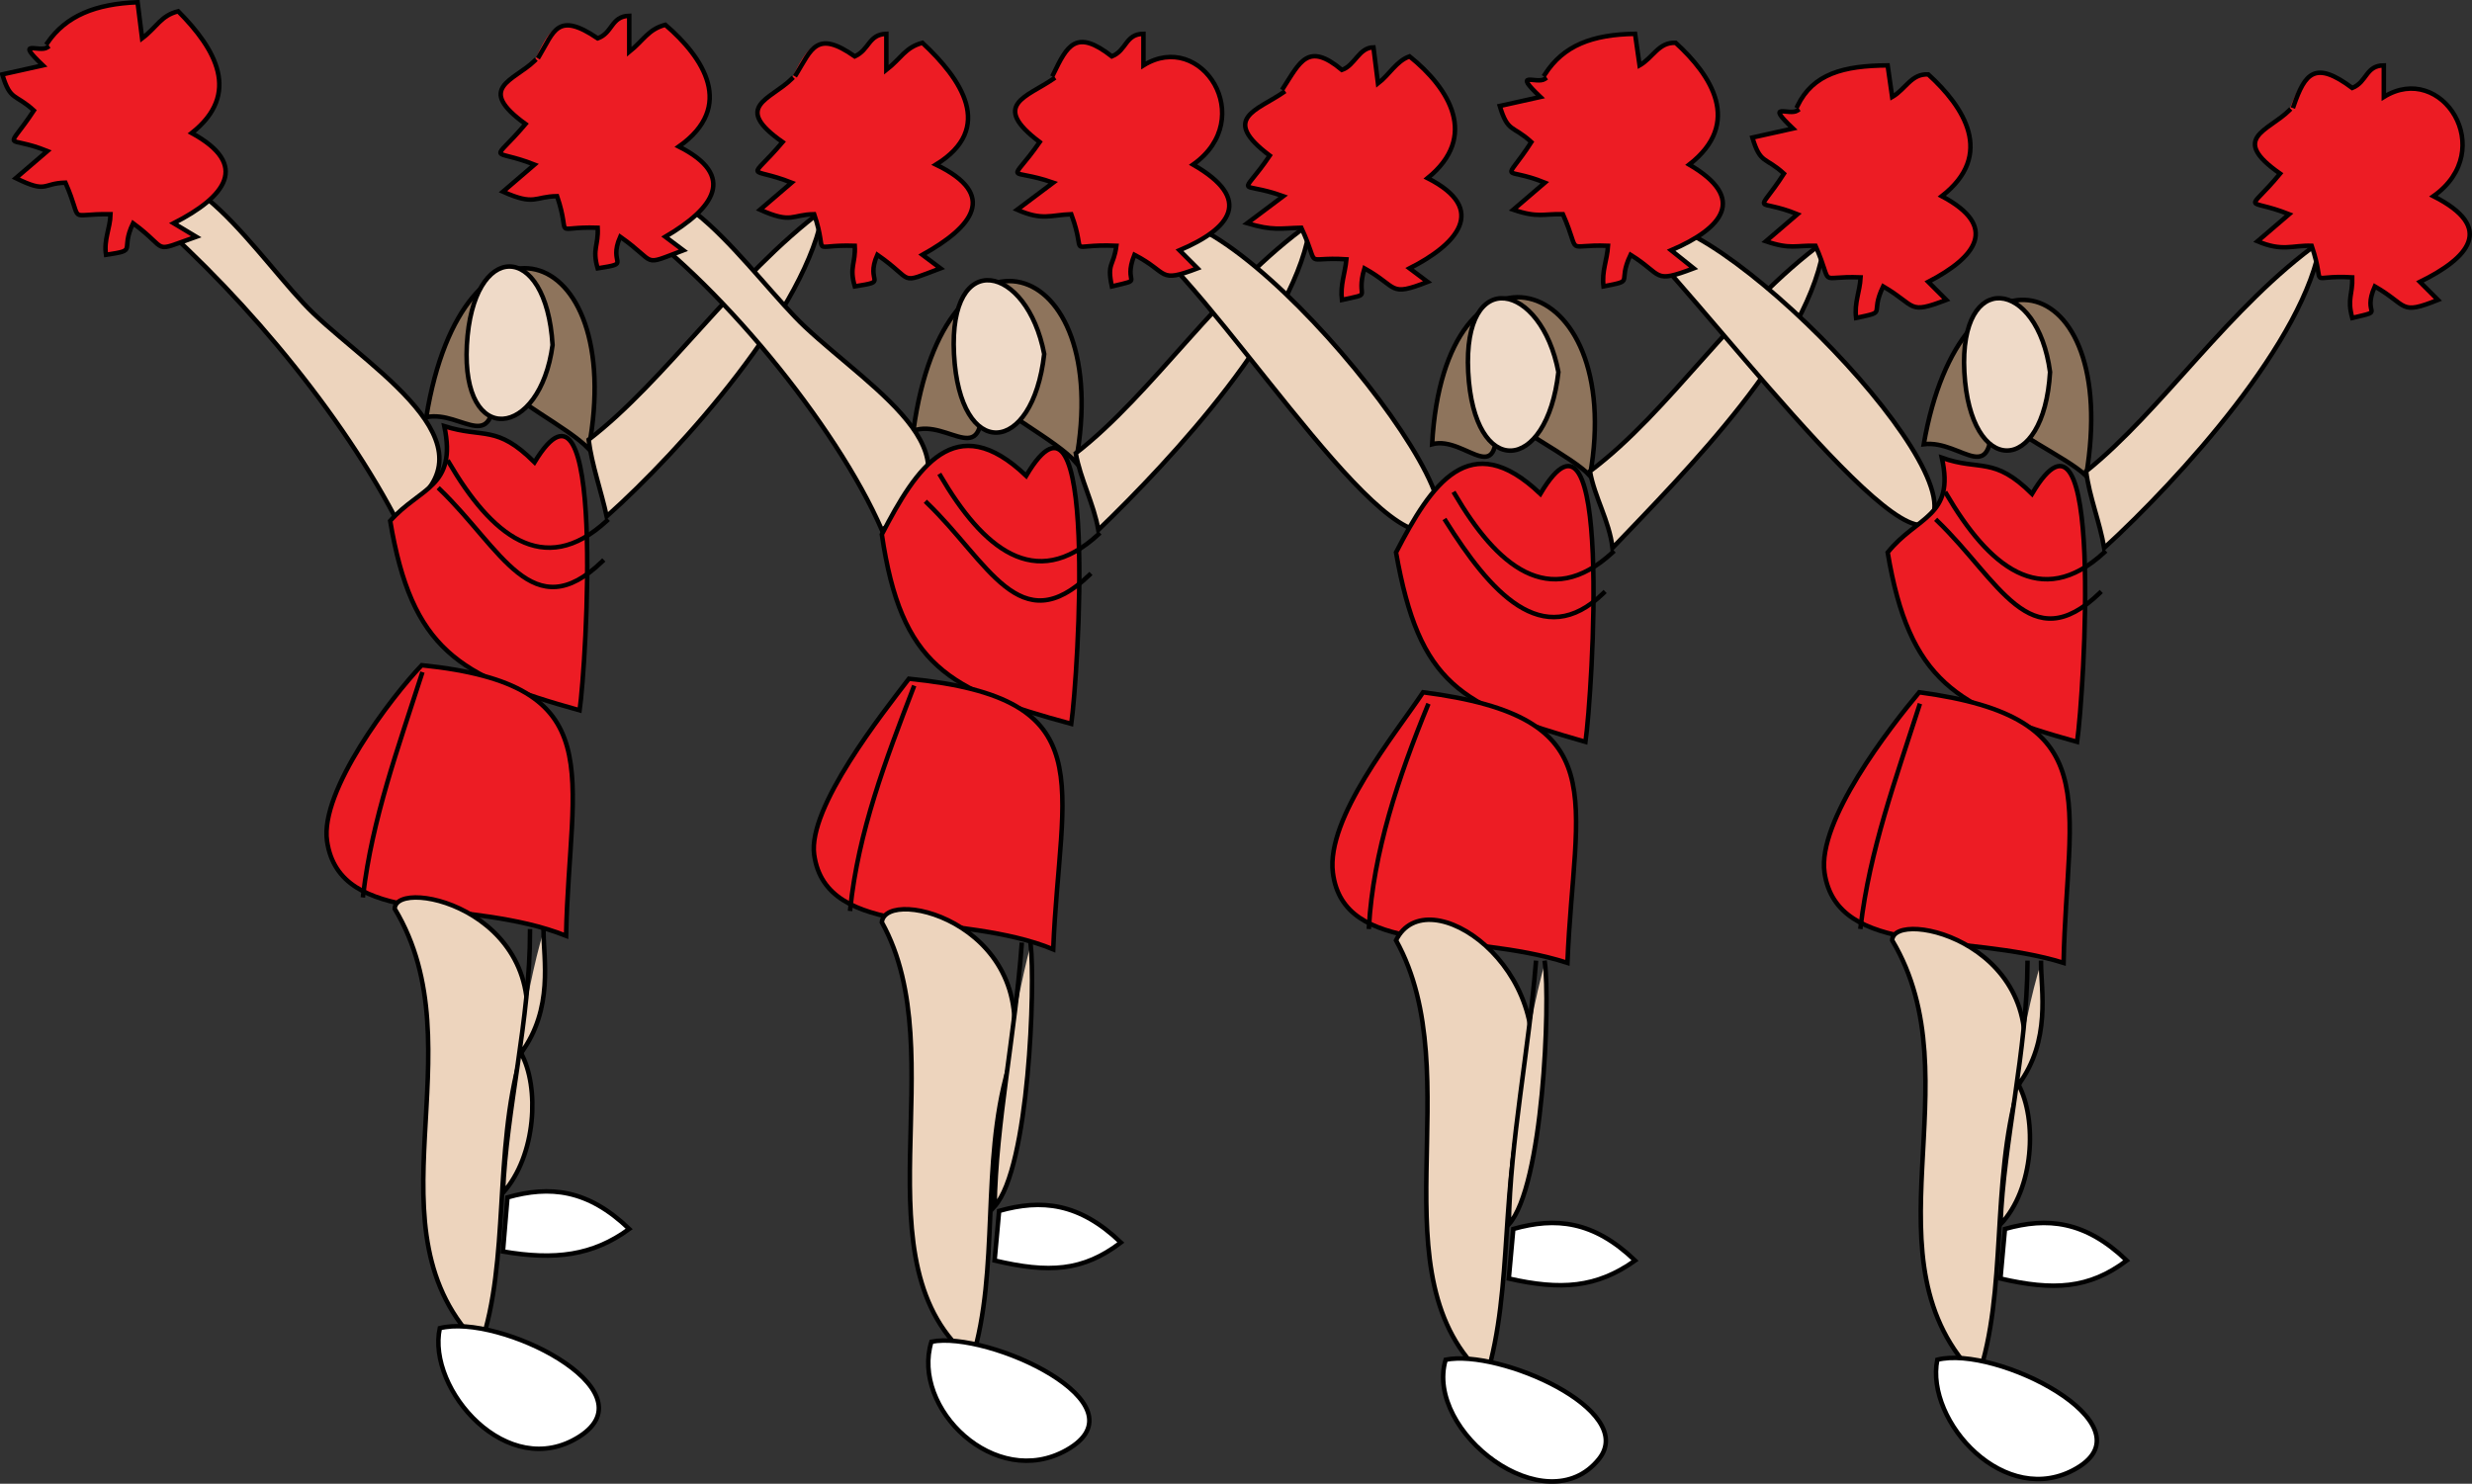 <svg xmlns="http://www.w3.org/2000/svg" xmlns:xlink="http://www.w3.org/1999/xlink" version="1.1" id="Layer_1" x="0px" y="0px" enable-background="new 0 0 822.05 841.89" xml:space="preserve" viewBox="204.81 298.5 411.04 246.74">
<rect x="204.81" y="298.5" width="411.04" height="246.74" fill="#333333" stroke="none"/>
<path fill-rule="evenodd" clip-rule="evenodd" fill="#8E745C" stroke="#000000" stroke-width="0.75" stroke-linecap="square" stroke-miterlimit="10" d="  M275.689,367.874c6.121-1.255,11.86,7.347,11.25-6.75c2.755,3.846,12.244,8.352,15.75,12  C309.208,338.289,281.801,330.265,275.689,367.874z"/>
<path fill-rule="evenodd" clip-rule="evenodd" fill="#EFDAC8" stroke="#000000" stroke-width="0.75" stroke-linecap="square" stroke-miterlimit="10" d="  M296.689,355.874c-2.049,15.521-15.173,17.212-14.25,0C283.374,338.45,295.656,338.493,296.689,355.874z"/>
<path fill-rule="evenodd" clip-rule="evenodd" fill="#EDD4BD" stroke="#000000" stroke-width="0.75" stroke-linecap="square" stroke-miterlimit="10" d="  M302.689,371.624c0.522,4.229,2.111,8.57,3,12.75c12.365-11.031,33.651-34.856,36-51  C326.856,344.473,315.553,361.726,302.689,371.624z"/>
<path fill-rule="evenodd" clip-rule="evenodd" fill="#EDD4BD" stroke="#000000" stroke-width="0.75" stroke-linecap="square" stroke-miterlimit="10" d="  M226.939,331.874c15.98,13.166,33.477,33.532,43.5,52.5c18.953-10.806-3.116-23.829-13.5-33.75  C248.387,342.452,234.158,319.331,226.939,331.874z"/>
<path fill-rule="evenodd" clip-rule="evenodd" fill="#ED1C24" stroke="#000000" stroke-width="0.75" stroke-linecap="square" stroke-miterlimit="10" d="  M269.689,385.124c3.588,21.39,11.372,25.904,31.5,31.5c1.101-7.705,4.415-60.968-7.5-41.25c-6.359-6.312-8.369-3.918-15-6  C280.833,379.562,274.65,379.516,269.689,385.124z"/>
<path fill-rule="evenodd" clip-rule="evenodd" fill="#ED1C24" stroke="#000000" stroke-width="0.75" stroke-linecap="square" stroke-miterlimit="10" d="  M274.939,409.124c-5.11,5.363-16.968,20.913-15.75,29.25c2.114,14.474,23.448,9.241,39.75,15.75  C299.471,427.012,306.866,412.405,274.939,409.124z"/>
<path fill="none" stroke="#000000" stroke-width="0.75" stroke-linecap="square" stroke-miterlimit="10" d="M277.939,379.874  c10.224,9.831,15.404,23.167,27,12"/>
<path fill="none" stroke="#000000" stroke-width="0.75" stroke-linecap="square" stroke-miterlimit="10" d="M279.439,375.374  c6.978,11.934,15.706,19.473,26.25,9.75"/>
<path fill="none" stroke="#000000" stroke-width="0.75" stroke-linecap="square" stroke-miterlimit="10" d="M274.939,410.624  c-3.918,12.229-8.258,24.055-9.75,36.75"/>
<path fill-rule="evenodd" clip-rule="evenodd" fill="#EDD4BD" stroke="#000000" stroke-width="0.75" stroke-linecap="square" stroke-miterlimit="10" d="  M270.439,449.624c14.127,23.44-5.534,53.475,14.25,72.75c4.922-14.319,2.143-32.25,6.75-48.375  C298.212,450.293,270.625,444.12,270.439,449.624z"/>
<path fill-rule="evenodd" clip-rule="evenodd" fill="#EDD4BD" d="M295.189,453.374c-0.014,4.494,1.712,12.854-3.75,20.25  c3.107,5.608,2.565,17.038-3,23.25C288.955,484.224,292.159,463.241,295.189,453.374z"/>
<path fill="none" stroke="#000000" stroke-width="0.75" stroke-linecap="square" stroke-miterlimit="10" d="M295.189,453.374  c-0.014,4.494,1.712,12.854-3.75,20.25c3.107,5.608,2.565,17.038-3,23.25c0.561-13.784,4.529-28.903,4.5-43.5"/>
<path fill-rule="evenodd" clip-rule="evenodd" fill="#FFFFFF" stroke="#000000" stroke-width="0.75" stroke-linecap="square" stroke-miterlimit="10" d="  M277.939,519.374c-2.205,10.168,11.293,25.685,23.25,18C313.313,529.582,287.73,516.861,277.939,519.374z"/>
<path fill-rule="evenodd" clip-rule="evenodd" fill="#FFFFFF" stroke="#000000" stroke-width="0.75" stroke-linecap="square" stroke-miterlimit="10" d="  M289.189,497.624c-0.25,3-0.5,6-0.75,9c8.675,1.482,14.951,0.681,21-3.75C302.525,496.237,296.229,495.639,289.189,497.624z"/>
<path fill-rule="evenodd" clip-rule="evenodd" fill="#ED1C24" d="M336.439,311.624c-3.486,3.453-9.988,4.571-1.5,10.5  c-5.748,6.792-5.81,3.867,1.5,6.75c-1.75,1.5-3.5,3-5.25,4.5c5.348,2.4,5.208,0.799,9,0.75c2.505,7.373-1.196,4.988,6.75,5.25  c0.169,2.935-0.948,3.49,0,6.75c5.852-0.922,1.651-0.484,3.75-5.25c6.388,4.438,3.275,4.962,10.5,2.25c-1-0.75-2-1.5-3-2.25  c8.253-4.591,12.74-9.944,2.25-15c9.89-6.067,4.179-14.276-2.25-20.25c-2.868,0.757-3.568,2.619-6,4.5c0-2,0-4,0-6  c-3.006,0.004-2.81,2.654-5.25,3.75C340.793,303.472,339.028,306.175,336.439,311.624z"/>
<path fill="none" stroke="#000000" stroke-width="0.75" stroke-linecap="square" stroke-miterlimit="10" d="M336.439,311.624  c-3.486,3.453-9.988,4.571-1.5,10.5c-5.748,6.792-5.81,3.867,1.5,6.75c-1.75,1.5-3.5,3-5.25,4.5c5.348,2.4,5.208,0.799,9,0.75  c2.505,7.373-1.196,4.988,6.75,5.25c0.169,2.935-0.948,3.49,0,6.75c5.852-0.922,1.651-0.484,3.75-5.25  c6.388,4.438,3.275,4.962,10.5,2.25c-1-0.75-2-1.5-3-2.25c8.253-4.591,12.74-9.944,2.25-15c9.89-6.067,4.179-14.276-2.25-20.25  c-2.868,0.757-3.568,2.619-6,4.5c0-2,0-4,0-6c-2.995,0.101-2.788,2.644-5.25,3.75c-6.37-4.47-7.188-1.185-9.75,3"/>
<path fill-rule="evenodd" clip-rule="evenodd" fill="#ED1C24" d="M212.689,306.374c-1.335,0.935-5.543-1.553-0.75,3  c-2.25,0.5-4.5,1-6.75,1.5c1.358,4.494,2.107,3.123,5.25,6c-4.746,7.201-4.795,3.884,2.25,6.75c-1.75,1.5-3.5,3-5.25,4.5  c5.33,2.61,4.299,0.854,8.25,0.75c3.128,7.116-0.083,5.125,7.5,5.25c-0.068,2.425-1.147,4.181-0.75,6.75  c5.467-0.831,2.247-0.563,4.5-5.25c6.237,4.595,2.761,4.962,10.5,2.25c-1.25-0.75-2.5-1.5-3.75-2.25c8.635-4.408,12.75-9.679,3-15  c8.307-6.545,3.966-14-2.25-20.25c-2.901,0.726-3.543,2.652-6,4.5c-0.25-2-0.5-4-0.75-6  C220.251,298.857,215.666,300.899,212.689,306.374z"/>
<path fill="none" stroke="#000000" stroke-width="0.75" stroke-linecap="square" stroke-miterlimit="10" d="M212.689,306.374  c-1.335,0.935-5.543-1.553-0.75,3c-2.25,0.5-4.5,1-6.75,1.5c1.358,4.494,2.107,3.123,5.25,6c-4.746,7.201-4.795,3.884,2.25,6.75  c-1.75,1.5-3.5,3-5.25,4.5c5.33,2.61,4.299,0.854,8.25,0.75c3.128,7.116-0.083,5.125,7.5,5.25c-0.068,2.425-1.147,4.181-0.75,6.75  c5.467-0.831,2.247-0.563,4.5-5.25c6.237,4.595,2.761,4.962,10.5,2.25c-1.25-0.75-2.5-1.5-3.75-2.25c8.635-4.408,12.75-9.679,3-15  c8.307-6.545,3.966-14-2.25-20.25c-2.901,0.726-3.543,2.652-6,4.5c-0.25-2-0.5-4-0.75-6c-6.974,0.268-11.902,2.239-15,6.75"/>
<path fill-rule="evenodd" clip-rule="evenodd" fill="#8E745C" stroke="#000000" stroke-width="0.75" stroke-linecap="square" stroke-miterlimit="10" d="  M356.689,370.124c5.919-2.135,12.358,7.472,11.25-6.75c2.39,3.198,12.715,8.455,15.75,12  C390.209,340.532,361.838,332.23,356.689,370.124z"/>
<path fill-rule="evenodd" clip-rule="evenodd" fill="#EFDAC8" stroke="#000000" stroke-width="0.75" stroke-linecap="square" stroke-miterlimit="10" d="  M378.439,357.374c-1.901,16.942-14.07,17.895-15,0C362.514,339.555,375.62,342.53,378.439,357.374z"/>
<path fill-rule="evenodd" clip-rule="evenodd" fill="#EDD4BD" stroke="#000000" stroke-width="0.75" stroke-linecap="square" stroke-miterlimit="10" d="  M383.689,373.874c0.737,4.272,2.991,8.359,3.75,12.75c12.087-11.638,33.468-34.593,35.25-51  C407.531,346.354,396.551,363.922,383.689,373.874z"/>
<path fill-rule="evenodd" clip-rule="evenodd" fill="#EDD4BD" stroke="#000000" stroke-width="0.75" stroke-linecap="square" stroke-miterlimit="10" d="  M307.939,334.124c15.789,10.499,35.927,35.035,43.5,52.5c18.841-11.476-1.234-22.956-12.75-33.75  C330.047,344.773,315.026,321.81,307.939,334.124z"/>
<path fill-rule="evenodd" clip-rule="evenodd" fill="#ED1C24" stroke="#000000" stroke-width="0.75" stroke-linecap="square" stroke-miterlimit="10" d="  M351.439,387.374c3.226,21.85,11.022,25.959,31.5,31.5c1.133-7.934,4.61-61.726-7.5-41.25  C363.632,366.349,357.197,376.256,351.439,387.374z"/>
<path fill-rule="evenodd" clip-rule="evenodd" fill="#ED1C24" stroke="#000000" stroke-width="0.75" stroke-linecap="square" stroke-miterlimit="10" d="  M355.939,411.374c-4.34,5.681-16.83,21.385-15.75,29.25c1.963,14.299,24.238,9.339,39.75,15.75  C381.025,428.677,388.634,414.584,355.939,411.374z"/>
<path fill="none" stroke="#000000" stroke-width="0.75" stroke-linecap="square" stroke-miterlimit="10" d="M358.939,382.124  c10.224,9.831,15.404,23.167,27,12"/>
<path fill="none" stroke="#000000" stroke-width="0.75" stroke-linecap="square" stroke-miterlimit="10" d="M361.189,377.624  c6.978,11.934,15.706,19.473,26.25,9.75"/>
<path fill="none" stroke="#000000" stroke-width="0.75" stroke-linecap="square" stroke-miterlimit="10" d="M356.689,412.874  c-4.633,12.066-9.165,23.933-10.5,36.75"/>
<path fill-rule="evenodd" clip-rule="evenodd" fill="#EDD4BD" stroke="#000000" stroke-width="0.75" stroke-linecap="square" stroke-miterlimit="10" d="  M351.439,451.874c12.259,22.041-4.738,56.971,15,72.75c4.63-15.136,1.424-32.36,6-48.375  C379.226,452.496,352.088,445.666,351.439,451.874z"/>
<path fill-rule="evenodd" clip-rule="evenodd" fill="#EDD4BD" d="M376.189,455.624c0.765,6.521-0.206,37.083-6,43.5  C370.388,486.12,373.171,466.896,376.189,455.624z"/>
<path fill="none" stroke="#000000" stroke-width="0.75" stroke-linecap="square" stroke-miterlimit="10" d="M376.189,455.624  c0.765,6.521-0.206,37.083-6,43.5c0.209-13.701,3.479-29.146,4.5-43.5"/>
<path fill-rule="evenodd" clip-rule="evenodd" fill="#FFFFFF" stroke="#000000" stroke-width="0.75" stroke-linecap="square" stroke-miterlimit="10" d="  M359.689,521.624c-3.439,11.029,10.575,24.759,22.5,18C395.715,531.958,369.057,519.748,359.689,521.624z"/>
<path fill-rule="evenodd" clip-rule="evenodd" fill="#FFFFFF" stroke="#000000" stroke-width="0.75" stroke-linecap="square" stroke-miterlimit="10" d="  M370.939,499.874c-0.25,2.75-0.5,5.5-0.75,8.25c8.996,2.11,14.667,1.827,21-3C384.275,498.487,377.979,497.889,370.939,499.874z"/>
<path fill-rule="evenodd" clip-rule="evenodd" fill="#ED1C24" d="M418.189,313.874c-4.366,3.019-10.527,4.289-2.25,10.5  c-4.942,7.295-5.346,4.018,2.25,6.75c-2,1.5-4,3-6,4.5c4.301,1.286,5.498,0.835,9,0.75c3.341,7.171-0.052,4.756,7.5,5.25  c-0.233,2.417-1.046,4.211-0.75,6.75c5.41-1.207,2.178-0.027,3.75-5.25c5.697,3.17,3.955,4.803,10.5,2.25c-1-0.75-2-1.5-3-2.25  c7.792-3.942,13.254-9.801,3-15c8.557-6.935,3.625-14.928-3-20.25c-2.209,0.785-3.324,3.025-5.25,4.5c-0.25-2-0.5-4-0.75-6  c-2.411-0.061-3.145,3.05-5.25,3.75C422.278,305.533,420.469,308.208,418.189,313.874z"/>
<path fill="none" stroke="#000000" stroke-width="0.75" stroke-linecap="square" stroke-miterlimit="10" d="M418.189,313.874  c-4.366,3.019-10.527,4.289-2.25,10.5c-4.942,7.295-5.346,4.018,2.25,6.75c-2,1.5-4,3-6,4.5c4.301,1.286,5.498,0.835,9,0.75  c3.341,7.171-0.052,4.756,7.5,5.25c-0.233,2.417-1.046,4.211-0.75,6.75c5.41-1.207,2.178-0.027,3.75-5.25  c5.697,3.17,3.955,4.803,10.5,2.25c-1-0.75-2-1.5-3-2.25c7.792-3.942,13.254-9.801,3-15c8.557-6.935,3.625-14.928-3-20.25  c-2.209,0.785-3.324,3.025-5.25,4.5c-0.25-2-0.5-4-0.75-6c-2.442,0.034-3.097,3.034-5.25,3.75c-5.668-4.727-6.98-1.275-9.75,3"/>
<path fill-rule="evenodd" clip-rule="evenodd" fill="#ED1C24" d="M293.689,308.624c-3.477,3.356-9.862,4.458-1.5,10.5  c-5.748,6.792-5.81,3.867,1.5,6.75c-1.75,1.5-3.5,3-5.25,4.5c5.348,2.4,5.208,0.799,9,0.75c2.505,7.373-1.196,4.988,6.75,5.25  c0.169,2.935-0.948,3.49,0,6.75c5.852-0.922,1.651-0.484,3.75-5.25c6.358,4.474,3.303,4.951,10.5,2.25c-1-0.75-2-1.5-3-2.25  c8-4.697,11.996-10.082,2.25-15c9.488-6.686,4.077-14.833-2.25-20.25c-2.85,0.752-3.605,2.583-6,4.5c0-2,0-4,0-6  c-3.059-0.023-2.745,2.873-5.25,3.75C297.704,300.409,296.139,303.262,293.689,308.624z"/>
<path fill="none" stroke="#000000" stroke-width="0.75" stroke-linecap="square" stroke-miterlimit="10" d="M293.689,308.624  c-3.477,3.356-9.862,4.458-1.5,10.5c-5.748,6.792-5.81,3.867,1.5,6.75c-1.75,1.5-3.5,3-5.25,4.5c5.348,2.4,5.208,0.799,9,0.75  c2.505,7.373-1.196,4.988,6.75,5.25c0.169,2.935-0.948,3.49,0,6.75c5.852-0.922,1.651-0.484,3.75-5.25  c6.358,4.474,3.303,4.951,10.5,2.25c-1-0.75-2-1.5-3-2.25c8-4.697,11.996-10.082,2.25-15c9.488-6.686,4.077-14.833-2.25-20.25  c-2.85,0.752-3.605,2.583-6,4.5c0-2,0-4,0-6c-3.035,0.072-2.739,2.871-5.25,3.75c-6.745-4.571-7.281-1.08-9.75,3"/>
<path fill-rule="evenodd" clip-rule="evenodd" fill="#8E745C" stroke="#000000" stroke-width="0.75" stroke-linecap="square" stroke-miterlimit="10" d="  M442.939,372.374c5.748-1.554,11.847,8.783,10.5-6c2.348,3.008,13.01,8.163,15.75,11.25  C475.324,343.083,444.94,335.32,442.939,372.374z"/>
<path fill-rule="evenodd" clip-rule="evenodd" fill="#EFDAC8" stroke="#000000" stroke-width="0.75" stroke-linecap="square" stroke-miterlimit="10" d="  M463.939,360.374c-1.901,16.942-14.07,17.895-15,0C448.014,342.555,461.12,345.53,463.939,360.374z"/>
<path fill-rule="evenodd" clip-rule="evenodd" fill="#EDD4BD" stroke="#000000" stroke-width="0.75" stroke-linecap="square" stroke-miterlimit="10" d="  M469.189,376.874c0.741,4.296,3.204,8.188,3.75,12.75c12.008-12.572,33.282-33.786,35.25-51  C492.909,349.751,482.627,366.797,469.189,376.874z"/>
<path fill-rule="evenodd" clip-rule="evenodd" fill="#EDD4BD" stroke="#000000" stroke-width="0.75" stroke-linecap="square" stroke-miterlimit="10" d="  M393.439,337.124c12.404,7.94,40.051,53.627,49.5,49.5C452.837,382.3,403.185,321.912,393.439,337.124z"/>
<path fill-rule="evenodd" clip-rule="evenodd" fill="#ED1C24" stroke="#000000" stroke-width="0.75" stroke-linecap="square" stroke-miterlimit="10" d="  M436.939,390.374c3.892,21.998,10.676,25.531,31.5,31.5c1.134-7.934,4.609-61.726-7.5-41.25  C449.199,369.414,442.815,378.986,436.939,390.374z"/>
<path fill-rule="evenodd" clip-rule="evenodd" fill="#ED1C24" stroke="#000000" stroke-width="0.75" stroke-linecap="square" stroke-miterlimit="10" d="  M441.439,413.624c-4.627,6.961-16.142,20.863-15,30c1.758,14.065,22.117,9.563,39,15  C466.547,430.93,473.709,417.801,441.439,413.624z"/>
<path fill="none" stroke="#000000" stroke-width="0.75" stroke-linecap="square" stroke-miterlimit="10" d="M445.189,385.124  c7.308,11.643,16.114,21.917,26.25,12"/>
<path fill="none" stroke="#000000" stroke-width="0.75" stroke-linecap="square" stroke-miterlimit="10" d="M446.689,380.624  c6.978,11.934,15.705,19.473,26.25,9.75"/>
<path fill="none" stroke="#000000" stroke-width="0.75" stroke-linecap="square" stroke-miterlimit="10" d="M442.189,415.874  c-4.822,11.759-9.068,24.438-9.75,36.75"/>
<path fill-rule="evenodd" clip-rule="evenodd" fill="#EDD4BD" stroke="#000000" stroke-width="0.75" stroke-linecap="square" stroke-miterlimit="10" d="  M436.939,454.874c12.53,22.529-4.054,56.07,15,72.75c4.582-15.101,2.183-32.389,6.75-48.375  C464.29,459.648,442.087,444.361,436.939,454.874z"/>
<path fill-rule="evenodd" clip-rule="evenodd" fill="#EDD4BD" d="M461.689,458.624c0.89,6.604-0.242,37.124-6,43.5  C455.891,489.083,458.506,469.918,461.689,458.624z"/>
<path fill="none" stroke="#000000" stroke-width="0.75" stroke-linecap="square" stroke-miterlimit="10" d="M461.689,458.624  c0.89,6.604-0.242,37.124-6,43.5c0.211-13.712,3.364-29.147,4.5-43.5"/>
<path fill-rule="evenodd" clip-rule="evenodd" fill="#FFFFFF" stroke="#000000" stroke-width="0.75" stroke-linecap="square" stroke-miterlimit="10" d="  M445.189,524.624c-3.564,11.958,16.755,27.475,25.5,16.5C477.205,532.947,454.044,522.825,445.189,524.624z"/>
<path fill-rule="evenodd" clip-rule="evenodd" fill="#FFFFFF" stroke="#000000" stroke-width="0.75" stroke-linecap="square" stroke-miterlimit="10" d="  M456.439,502.874c-0.25,2.75-0.5,5.5-0.75,8.25c8.599,1.941,14.575,1.585,21-3C469.775,501.487,463.479,500.889,456.439,502.874z"/>
<path fill-rule="evenodd" clip-rule="evenodd" fill="#ED1C24" d="M503.689,316.874c-1.335,0.935-5.544-1.553-0.75,3  c-2.25,0.5-4.5,1-6.75,1.5c1.358,4.494,2.106,3.123,5.25,6c-4.652,7.227-4.855,3.859,2.25,6.75c-1.75,1.5-3.5,3-5.25,4.5  c4.096,1.401,5.015,0.657,8.25,0.75c3.164,7.198-0.027,4.957,7.5,5.25c-0.135,2.43-1.069,4.185-0.75,6.75  c5.411-1.161,2.146-0.355,4.5-5.25c5.643,3.316,4.015,4.719,10.5,2.25c-1-1-2-2-3-3c7.853-4.08,11.896-9.134,2.25-14.25  c8.908-6.923,3.659-14.88-2.25-20.25c-2.827-0.153-3.746,2.458-6,3.75c-0.25-1.75-0.5-3.5-0.75-5.25  C511.072,309.42,505.881,310.196,503.689,316.874z"/>
<path fill="none" stroke="#000000" stroke-width="0.75" stroke-linecap="square" stroke-miterlimit="10" d="M503.689,316.874  c-1.335,0.935-5.544-1.553-0.75,3c-2.25,0.5-4.5,1-6.75,1.5c1.358,4.494,2.106,3.123,5.25,6c-4.652,7.227-4.855,3.859,2.25,6.75  c-1.75,1.5-3.5,3-5.25,4.5c4.096,1.401,5.015,0.657,8.25,0.75c3.164,7.198-0.027,4.957,7.5,5.25c-0.135,2.43-1.069,4.185-0.75,6.75  c5.411-1.161,2.146-0.355,4.5-5.25c5.643,3.316,4.015,4.719,10.5,2.25c-1-1-2-2-3-3c7.853-4.08,11.896-9.134,2.25-14.25  c8.908-6.923,3.659-14.88-2.25-20.25c-2.827-0.153-3.746,2.458-6,3.75c-0.25-1.75-0.5-3.5-0.75-5.25  c-7.313,0.044-12.435,1.389-15,6.75"/>
<path fill-rule="evenodd" clip-rule="evenodd" fill="#ED1C24" d="M379.939,311.624c-4.366,3.018-10.528,4.289-2.25,10.5  c-5.087,7.318-5.458,4.063,2.25,6.75c-2,1.5-4,3-6,4.5c4.238,1.87,5.529,0.874,9,0.75c2.815,7.564-1.343,4.854,7.5,5.25  c-0.45,3.467-1.613,2.783-0.75,6.75c5.662-1.344,1.71-0.117,3.75-5.25c5.846,3.021,3.816,4.785,10.5,2.25c-1-1-2-2-3-3  c8.53-3.621,12.309-8.484,2.25-14.25c10.863-7.655,1.387-22.502-8.25-16.5c0-1.75,0-3.5,0-5.25c-3.031,0.03-2.764,2.754-5.25,3.75  C383.563,303.181,381.913,305.732,379.939,311.624z"/>
<path fill="none" stroke="#000000" stroke-width="0.75" stroke-linecap="square" stroke-miterlimit="10" d="M379.939,311.624  c-4.366,3.018-10.528,4.289-2.25,10.5c-5.087,7.318-5.458,4.063,2.25,6.75c-2,1.5-4,3-6,4.5c4.238,1.87,5.529,0.874,9,0.75  c2.815,7.564-1.343,4.854,7.5,5.25c-0.45,3.467-1.613,2.783-0.75,6.75c5.662-1.344,1.71-0.117,3.75-5.25  c5.846,3.021,3.816,4.785,10.5,2.25c-1-1-2-2-3-3c8.53-3.621,12.309-8.484,2.25-14.25c10.863-7.655,1.387-22.502-8.25-16.5  c0-1.75,0-3.5,0-5.25c-3.031,0.03-2.764,2.754-5.25,3.75c-5.976-4.658-7.42-1.839-9.75,3"/>
<path fill-rule="evenodd" clip-rule="evenodd" fill="#8E745C" stroke="#000000" stroke-width="0.75" stroke-linecap="square" stroke-miterlimit="10" d="  M524.689,372.374c6.463-0.804,11.871,8.177,11.25-6c2.891,4.048,12.325,7.986,15.75,11.25  C557.604,342.388,530.824,336.992,524.689,372.374z"/>
<path fill-rule="evenodd" clip-rule="evenodd" fill="#EFDAC8" stroke="#000000" stroke-width="0.75" stroke-linecap="square" stroke-miterlimit="10" d="  M545.689,360.374c-1.033,17.381-13.315,17.424-14.25,0C530.517,343.162,543.641,344.852,545.689,360.374z"/>
<path fill-rule="evenodd" clip-rule="evenodd" fill="#EDD4BD" stroke="#000000" stroke-width="0.75" stroke-linecap="square" stroke-miterlimit="10" d="  M551.689,376.874c0.52,4.224,2.29,8.505,3,12.75c12.496-11.428,33.625-34.672,36-51  C575.461,349.455,564.287,366.799,551.689,376.874z"/>
<path fill-rule="evenodd" clip-rule="evenodd" fill="#EDD4BD" stroke="#000000" stroke-width="0.75" stroke-linecap="square" stroke-miterlimit="10" d="  M475.939,337.124c9.065,7.38,46.112,57.778,50.25,47.25C530.664,372.989,482.308,325.727,475.939,337.124z"/>
<path fill-rule="evenodd" clip-rule="evenodd" fill="#ED1C24" stroke="#000000" stroke-width="0.75" stroke-linecap="square" stroke-miterlimit="10" d="  M518.689,390.374c3.589,21.39,11.372,25.904,31.5,31.5c1.134-7.934,4.609-61.726-7.5-41.25c-6.354-6.307-8.57-3.728-15-6  C529.923,384.472,523.546,384.306,518.689,390.374z"/>
<path fill-rule="evenodd" clip-rule="evenodd" fill="#ED1C24" stroke="#000000" stroke-width="0.75" stroke-linecap="square" stroke-miterlimit="10" d="  M523.939,413.624c-4.909,5.853-17.003,21.425-15.75,30c2.075,14.201,23.303,9.871,39.75,15  C548.481,431.502,555.442,417.876,523.939,413.624z"/>
<path fill="none" stroke="#000000" stroke-width="0.75" stroke-linecap="square" stroke-miterlimit="10" d="M526.939,385.124  c10.224,9.831,15.404,23.167,27,12"/>
<path fill="none" stroke="#000000" stroke-width="0.75" stroke-linecap="square" stroke-miterlimit="10" d="M528.439,380.624  c6.978,11.934,15.705,19.473,26.25,9.75"/>
<path fill="none" stroke="#000000" stroke-width="0.75" stroke-linecap="square" stroke-miterlimit="10" d="M523.939,415.874  c-3.918,12.229-8.259,24.055-9.75,36.75"/>
<path fill-rule="evenodd" clip-rule="evenodd" fill="#EDD4BD" stroke="#000000" stroke-width="0.75" stroke-linecap="square" stroke-miterlimit="10" d="  M519.439,454.874c13.971,23.4-5.439,53.354,14.25,72.75c4.922-14.319,2.143-32.25,6.75-48.375  C547.212,455.543,519.626,449.37,519.439,454.874z"/>
<path fill-rule="evenodd" clip-rule="evenodd" fill="#EDD4BD" d="M544.189,458.624c-0.014,4.494,1.712,12.854-3.75,20.25  c3.102,5.743,2.652,17.322-3,23.25C537.95,489.433,540.994,468.52,544.189,458.624z"/>
<path fill="none" stroke="#000000" stroke-width="0.75" stroke-linecap="square" stroke-miterlimit="10" d="M544.189,458.624  c-0.014,4.494,1.712,12.854-3.75,20.25c3.102,5.743,2.652,17.322-3,23.25c0.555-13.776,4.438-28.926,4.5-43.5"/>
<path fill-rule="evenodd" clip-rule="evenodd" fill="#FFFFFF" stroke="#000000" stroke-width="0.75" stroke-linecap="square" stroke-miterlimit="10" d="  M526.939,524.624c-2.056,10.255,11.382,25.048,23.25,18C562.562,535.276,536.64,522.134,526.939,524.624z"/>
<path fill-rule="evenodd" clip-rule="evenodd" fill="#FFFFFF" stroke="#000000" stroke-width="0.75" stroke-linecap="square" stroke-miterlimit="10" d="  M538.189,502.874c-0.25,2.75-0.5,5.5-0.75,8.25c8.8,2.026,14.688,1.746,21-3C551.525,501.487,545.229,500.889,538.189,502.874z"/>
<path fill-rule="evenodd" clip-rule="evenodd" fill="#ED1C24" d="M585.439,316.874c-3.486,3.453-9.987,4.571-1.5,10.5  c-5.629,6.833-5.889,3.836,1.5,6.75c-1.75,1.5-3.5,3-5.25,4.5c4.164,1.771,5.75,0.639,9,0.75c2.544,7.486-1.129,4.783,6.75,5.25  c0.075,2.965-0.881,3.491,0,6.75c5.77-1.369,1.523-0.195,3.75-5.25c5.601,3.234,4.043,4.835,10.5,2.25c-1-1-2-2-3-3  c8.08-3.973,12.657-8.983,2.25-14.25c10.863-7.655,1.387-22.502-8.25-16.5c0-1.75,0-3.5,0-5.25c-3.033,0.021-2.766,2.755-5.25,3.75  C589.624,308.27,587.76,310.714,585.439,316.874z"/>
<path fill="none" stroke="#000000" stroke-width="0.75" stroke-linecap="square" stroke-miterlimit="10" d="M585.439,316.874  c-3.486,3.453-9.987,4.571-1.5,10.5c-5.629,6.833-5.889,3.836,1.5,6.75c-1.75,1.5-3.5,3-5.25,4.5c4.164,1.771,5.75,0.639,9,0.75  c2.544,7.486-1.129,4.783,6.75,5.25c0.075,2.965-0.881,3.491,0,6.75c5.77-1.369,1.523-0.195,3.75-5.25  c5.601,3.234,4.043,4.835,10.5,2.25c-1-1-2-2-3-3c8.08-3.973,12.657-8.983,2.25-14.25c10.863-7.655,1.387-22.502-8.25-16.5  c0-1.75,0-3.5,0-5.25c-3.033,0.021-2.766,2.755-5.25,3.75c-6.161-4.6-7.848-2.517-9.75,3"/>
<path fill-rule="evenodd" clip-rule="evenodd" fill="#ED1C24" d="M461.689,311.624c-1.335,0.935-5.544-1.553-0.75,3  c-2.25,0.5-4.5,1-6.75,1.5c1.358,4.494,2.106,3.123,5.25,6c-4.652,7.227-4.855,3.859,2.25,6.75c-1.75,1.5-3.5,3-5.25,4.5  c4.096,1.401,5.015,0.657,8.25,0.75c3.164,7.198-0.027,4.957,7.5,5.25c-0.149,2.429-1.068,4.188-0.75,6.75  c5.433-1.057,2.178-0.42,4.5-5.25c5.494,3.421,3.613,4.846,10.5,2.25c-1.25-1-2.5-2-3.75-3c8.583-3.697,12.668-8.617,3-14.25  c8.908-6.923,3.659-14.88-2.25-20.25c-2.827-0.153-3.746,2.458-6,3.75c-0.25-1.75-0.5-3.5-0.75-5.25  C469.527,303.96,464.105,305.499,461.689,311.624z"/>
<path fill="none" stroke="#000000" stroke-width="0.75" stroke-linecap="square" stroke-miterlimit="10" d="M461.689,311.624  c-1.335,0.935-5.544-1.553-0.75,3c-2.25,0.5-4.5,1-6.75,1.5c1.358,4.494,2.106,3.123,5.25,6c-4.652,7.227-4.855,3.859,2.25,6.75  c-1.75,1.5-3.5,3-5.25,4.5c4.096,1.401,5.015,0.657,8.25,0.75c3.164,7.198-0.027,4.957,7.5,5.25c-0.149,2.429-1.068,4.188-0.75,6.75  c5.433-1.057,2.178-0.42,4.5-5.25c5.494,3.421,3.613,4.846,10.5,2.25c-1.25-1-2.5-2-3.75-3c8.583-3.697,12.668-8.617,3-14.25  c8.908-6.923,3.659-14.88-2.25-20.25c-2.827-0.153-3.746,2.458-6,3.75c-0.25-1.75-0.5-3.5-0.75-5.25  c-7.146,0.116-11.906,1.927-15,6.75"/>
</svg>